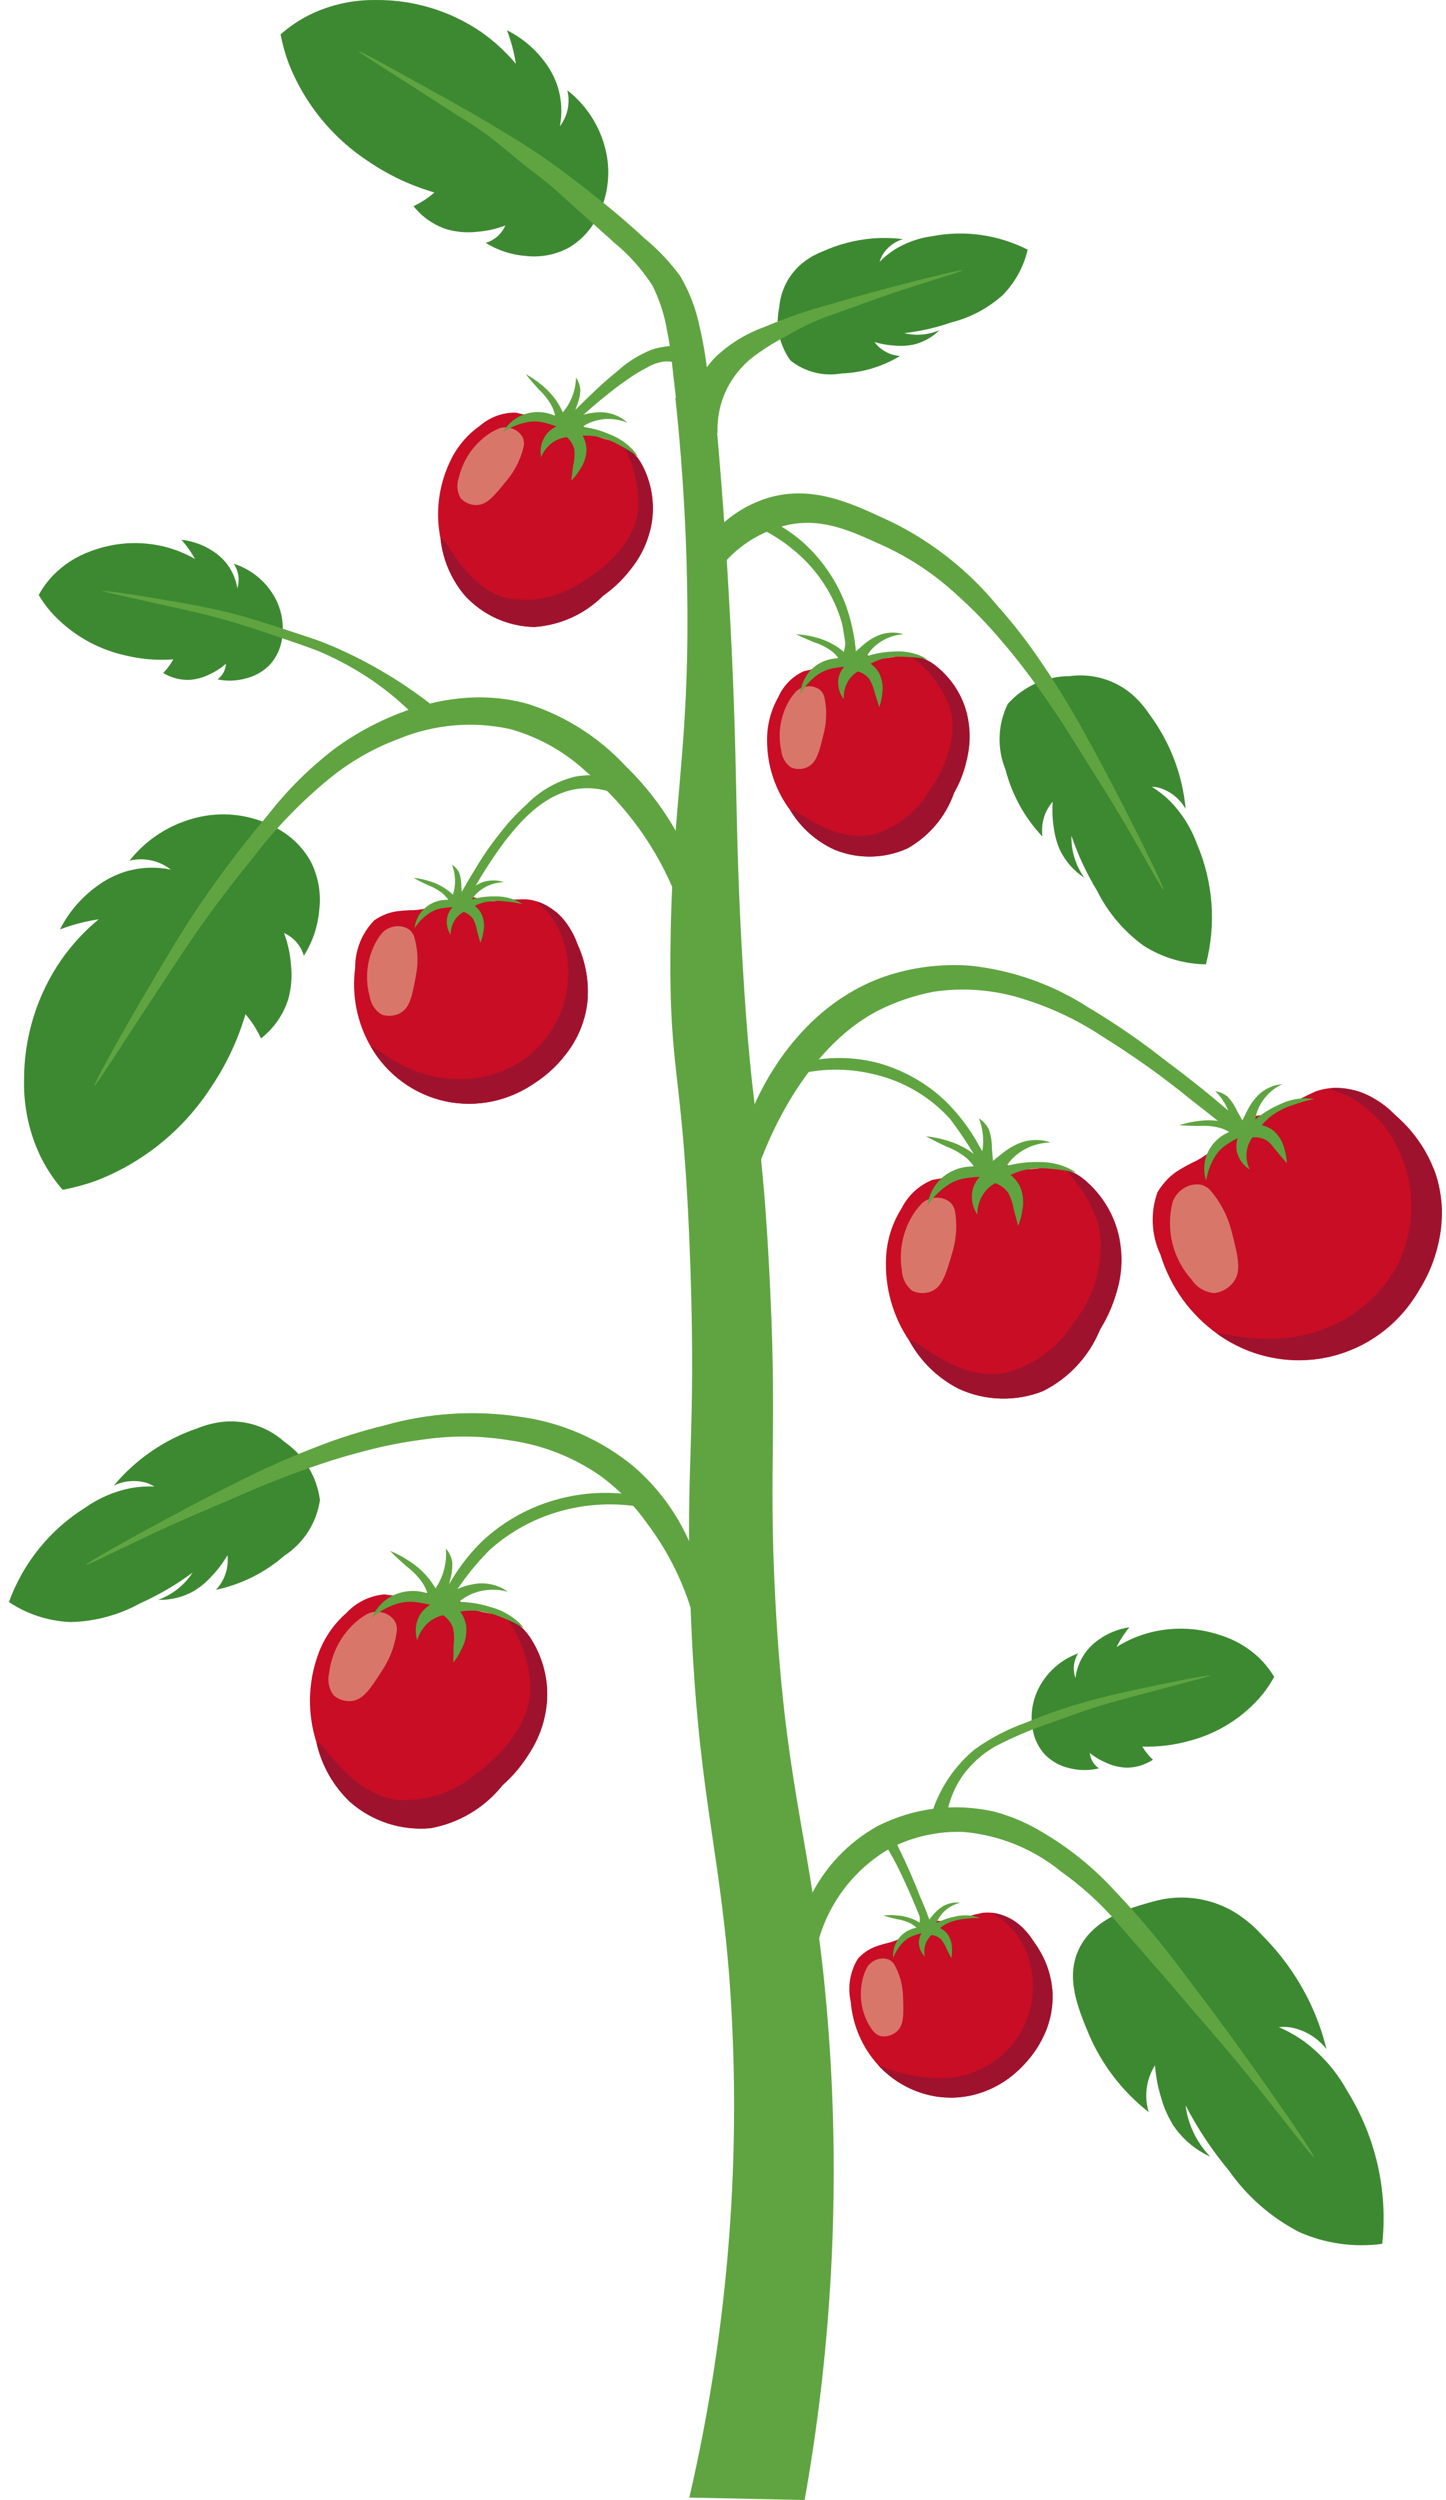<svg viewBox="0 0 81 140" fill="none" xmlns="http://www.w3.org/2000/svg">
<path d="M45.073 140L38.613 139.865C40.837 130.274 41.588 120.401 40.843 110.583C40.237 103.07 39.041 100.1 38.674 89.768C38.393 81.855 38.997 80.618 38.674 71.006C38.293 59.677 37.462 60.528 37.56 52.888C37.663 44.787 38.619 42.148 38.498 33.305C38.434 28.597 38.099 24.757 37.832 22.278H39.991C40.233 24.802 40.573 28.724 40.839 33.54C41.381 43.163 41.113 45.705 41.601 54.003C42.136 63.07 42.608 62.288 43.068 70.714C43.579 80.079 43.04 81.862 43.419 89.359C43.935 99.538 45.246 102.568 46.117 110.467C47.16 120.311 46.808 130.254 45.073 140Z" fill="#5FA440"/>
<path d="M44.94 14.738C44.615 15.008 44.34 15.332 44.126 15.695C43.858 16.157 43.695 16.674 43.651 17.206C43.54 17.72 43.539 18.25 43.647 18.764C43.755 19.277 43.97 19.762 44.278 20.187C44.677 20.505 45.14 20.734 45.634 20.859C46.129 20.985 46.645 21.003 47.147 20.914C48.303 20.87 49.429 20.533 50.419 19.935C50.137 19.917 49.863 19.837 49.615 19.702C49.367 19.567 49.152 19.38 48.983 19.154C49.353 19.264 49.734 19.332 50.119 19.355C50.462 19.387 50.808 19.37 51.146 19.304C51.704 19.176 52.215 18.895 52.621 18.492C52.191 18.676 51.725 18.762 51.258 18.743C51.053 18.734 50.85 18.706 50.652 18.657C51.555 18.553 52.445 18.349 53.304 18.051C54.368 17.782 55.351 17.259 56.168 16.527C56.86 15.824 57.344 14.943 57.567 13.982C55.915 13.142 54.03 12.876 52.21 13.228C51.457 13.329 50.734 13.589 50.088 13.991C49.793 14.184 49.519 14.409 49.273 14.662C49.308 14.535 49.358 14.413 49.421 14.298C49.679 13.863 50.09 13.539 50.574 13.391C50.004 13.32 49.428 13.308 48.856 13.354C47.896 13.438 46.957 13.684 46.08 14.081C45.668 14.24 45.283 14.461 44.94 14.738Z" fill="#3D8931"/>
<path d="M53.902 15.14C53.922 15.211 51.258 15.954 49.047 16.748C48.572 16.918 47.921 17.163 46.727 17.583C46.312 17.73 46.234 17.755 46.056 17.826C45.353 18.109 44.673 18.447 44.023 18.836C43.308 19.201 42.63 19.636 42 20.134C41.468 20.595 41.031 21.155 40.713 21.783C40.338 22.555 40.16 23.407 40.195 24.264L38.602 22.596C38.874 21.622 39.38 20.729 40.076 19.995C40.864 19.253 41.795 18.68 42.813 18.313C44.032 17.798 45.285 17.368 46.563 17.026C47.195 16.836 48.298 16.511 49.894 16.092C51.53 15.658 53.884 15.075 53.902 15.14Z" fill="#5FA440"/>
<path d="M33.377 12.309C33.987 11.228 34.206 9.97 33.997 8.747C33.741 7.285 32.951 5.971 31.781 5.059C31.881 5.475 31.869 5.91 31.748 6.32C31.665 6.592 31.534 6.848 31.361 7.074C31.504 6.346 31.465 5.594 31.249 4.884C31.087 4.369 30.835 3.886 30.506 3.458C29.953 2.712 29.23 2.109 28.399 1.697C28.547 2.081 28.668 2.475 28.762 2.876C28.82 3.119 28.866 3.361 28.901 3.579C28.324 2.889 27.656 2.279 26.917 1.766C25.183 0.593 23.132 -0.023 21.038 0.001C19.759 -0.015 18.494 0.268 17.344 0.828C16.756 1.123 16.21 1.491 15.716 1.925C15.823 2.483 15.977 3.032 16.176 3.564C17.071 5.831 18.653 7.76 20.7 9.082C21.816 9.833 23.043 10.406 24.335 10.778C24.239 10.863 24.134 10.949 24.02 11.033C23.753 11.232 23.465 11.404 23.163 11.545C23.642 12.15 24.289 12.6 25.023 12.839C25.589 13.002 26.182 13.049 26.766 12.977C27.295 12.934 27.814 12.816 28.309 12.626C28.22 12.831 28.093 13.017 27.933 13.174C27.729 13.373 27.48 13.52 27.206 13.601C27.889 14.025 28.664 14.277 29.465 14.335C30.263 14.424 31.07 14.277 31.785 13.912C32.457 13.539 33.008 12.983 33.377 12.309Z" fill="#3D8931"/>
<path d="M20.107 2.875C20.077 2.927 21.431 3.747 25.681 6.499C26.295 6.86 26.888 7.255 27.457 7.683C27.534 7.744 27.849 7.992 28.248 8.318C28.601 8.605 28.844 8.809 28.957 8.902C29.644 9.473 30.061 9.769 30.562 10.165C31.064 10.561 31.047 10.578 33.17 12.48C34.27 13.466 34.217 13.409 34.422 13.604C35.253 14.287 35.972 15.096 36.553 16.002C36.952 16.802 37.227 17.657 37.37 18.539C37.501 19.151 37.557 19.62 37.587 19.872C37.852 22.139 38.101 24.449 38.186 25.245L40.11 25.079C39.945 23.567 39.794 22.28 39.671 21.279C39.581 20.293 39.424 19.313 39.202 18.348C39 17.337 38.632 16.366 38.112 15.475C37.532 14.678 36.852 13.958 36.089 13.335C34.765 12.107 33.674 11.249 32.779 10.548C31.436 9.496 30.585 8.913 30.341 8.746C29.977 8.497 29.492 8.175 28.622 7.641C27.017 6.651 25.726 5.93 24.832 5.432C21.706 3.695 20.131 2.824 20.107 2.875Z" fill="#5FA440"/>
<path d="M27.765 28.031C27.788 28.062 28.528 27.281 30.952 24.866C31.331 24.488 31.836 23.986 32.537 23.357C32.682 23.228 32.814 23.115 32.945 22.994C33.173 22.796 33.538 22.477 33.98 22.125C34.254 21.906 34.645 21.594 35.183 21.226C35.523 20.984 35.88 20.767 36.252 20.579C36.545 20.405 36.87 20.291 37.207 20.243C37.597 20.215 37.987 20.305 38.326 20.5L38.447 19.4C37.793 19.314 37.128 19.377 36.502 19.584C35.795 19.864 35.146 20.271 34.586 20.784C34.064 21.202 33.563 21.647 33.087 22.116C32.629 22.549 32.286 22.897 32.139 23.047C31.304 23.895 30.759 24.553 30.177 25.237C28.566 27.131 27.74 28 27.765 28.031Z" fill="#5FA440"/>
<path d="M78.295 71.968C78.242 72.019 76.88 70.656 72.394 66.428C71.692 65.768 70.758 64.889 69.449 63.782C68.539 63.011 67.891 62.5 66.743 61.608C65.166 60.318 63.506 59.133 61.775 58.059C60.431 57.163 58.967 56.462 57.427 55.977C55.775 55.431 54.018 55.281 52.297 55.537C51.239 55.739 50.213 56.085 49.248 56.563C44.929 58.756 42.875 64.263 42.534 65.212L42.131 62.164C42.552 61.15 44.641 56.404 49.548 54.689C51.075 54.17 52.689 53.961 54.297 54.073C56.657 54.314 58.927 55.107 60.923 56.389C62.462 57.305 63.939 58.322 65.344 59.434C66.707 60.446 67.696 61.252 68.406 61.857C68.928 62.297 69.481 62.781 70.085 63.333C71.434 64.566 72.317 65.484 73.898 67.126C75.993 69.294 78.37 71.898 78.295 71.968Z" fill="#5FA440"/>
<path d="M12.662 79.605C13.189 79.574 13.717 79.635 14.223 79.784C14.862 79.975 15.45 80.306 15.945 80.754C16.485 81.127 16.94 81.61 17.28 82.171C17.621 82.732 17.839 83.358 17.922 84.01C17.828 84.641 17.602 85.245 17.257 85.781C16.913 86.318 16.458 86.776 15.923 87.124C14.832 88.073 13.516 88.729 12.1 89.029C12.402 88.702 12.611 88.302 12.706 87.868C12.76 87.612 12.773 87.349 12.744 87.09C12.502 87.507 12.212 87.894 11.88 88.243C11.594 88.565 11.264 88.845 10.899 89.075C10.281 89.434 9.575 89.613 8.86 89.592C9.408 89.391 9.904 89.073 10.314 88.658C10.492 88.476 10.652 88.277 10.791 88.064C9.879 88.741 8.896 89.318 7.859 89.782C6.658 90.445 5.315 90.806 3.944 90.835C2.714 90.785 1.523 90.397 0.5 89.713C1.29 87.536 2.782 85.684 4.741 84.449C5.515 83.899 6.397 83.519 7.328 83.333C7.765 83.256 8.209 83.227 8.652 83.249C8.51 83.162 8.359 83.091 8.202 83.039C7.594 82.862 6.942 82.918 6.373 83.196C7.609 81.713 9.232 80.601 11.062 79.984C11.572 79.775 12.112 79.647 12.662 79.605Z" fill="#3D8931"/>
<path d="M4.828 87.627C4.87 87.708 7.936 86.111 10.632 84.946C11.21 84.697 12.013 84.363 13.463 83.734C13.873 83.554 14.204 83.415 14.28 83.382C15.961 82.664 17.625 82.101 17.625 82.101C18.214 81.901 19.052 81.616 20.154 81.332C21.344 81.001 22.556 80.758 23.782 80.604C25.388 80.376 27.02 80.398 28.619 80.67C30.436 80.933 32.165 81.618 33.667 82.672C34.661 83.409 35.532 84.299 36.247 85.308C37.414 86.859 38.286 88.61 38.82 90.475L38.776 86.719C38.071 84.96 36.958 83.394 35.528 82.151C33.688 80.621 31.452 79.644 29.08 79.332C26.567 78.958 24.003 79.123 21.56 79.817C20.23 80.139 18.925 80.554 17.653 81.056C16.111 81.651 14.602 82.328 13.133 83.084C12.393 83.447 11.108 84.097 9.294 85.076C7.434 86.072 4.788 87.551 4.828 87.627Z" fill="#5FA440"/>
<path d="M69.043 107.016C68.45 106.681 67.802 106.452 67.13 106.339C66.278 106.198 65.406 106.25 64.577 106.491C63.435 106.808 61.281 107.371 60.435 109.15C59.674 110.749 60.383 112.452 60.986 113.901C61.717 115.622 62.873 117.128 64.346 118.279C64.18 117.728 64.165 117.142 64.303 116.583C64.385 116.255 64.519 115.943 64.7 115.658C64.745 116.28 64.861 116.895 65.048 117.489C65.198 118.025 65.423 118.537 65.715 119.01C66.229 119.778 66.947 120.388 67.789 120.769C67.266 120.225 66.869 119.572 66.627 118.857C66.523 118.545 66.451 118.223 66.41 117.896C67.085 119.201 67.9 120.428 68.841 121.556C69.858 123.007 71.213 124.19 72.789 125.002C74.246 125.643 75.851 125.869 77.429 125.656C77.748 122.679 77.066 119.68 75.49 117.133C74.904 116.055 74.096 115.113 73.12 114.369C72.658 114.032 72.161 113.747 71.636 113.521C71.85 113.5 72.065 113.504 72.277 113.533C73.082 113.674 73.805 114.11 74.307 114.754C74.086 113.852 73.773 112.975 73.373 112.137C72.697 110.736 71.789 109.459 70.688 108.361C70.212 107.831 69.657 107.377 69.043 107.016Z" fill="#3D8931"/>
<path d="M73.588 120.78C73.494 120.849 70.84 117.254 68.371 114.372C67.84 113.753 67.097 112.91 65.775 111.35C65.42 110.932 65.29 110.776 65.153 110.623C65.087 110.547 65.032 110.491 65.024 110.478C64.562 109.967 62.6 107.691 62.524 107.601C61.611 106.554 60.578 105.618 59.445 104.814C57.897 103.548 56.005 102.774 54.014 102.593C52.581 102.529 51.156 102.839 49.88 103.495C48.872 104.072 47.99 104.846 47.287 105.772C46.585 106.698 46.076 107.755 45.791 108.882L45.329 106.353C46.144 104.622 47.482 103.192 49.155 102.263C51.173 101.235 53.489 100.948 55.698 101.453C56.694 101.721 57.645 102.135 58.519 102.681C59.968 103.548 61.285 104.621 62.427 105.865C63.898 107.414 65.267 109.058 66.524 110.786C67.175 111.634 68.299 113.11 69.85 115.278C71.444 117.495 73.678 120.715 73.588 120.78Z" fill="#5FA440"/>
<path d="M15.599 46.434C14.364 45.721 12.921 45.456 11.514 45.684C9.832 45.963 8.314 46.858 7.256 48.195C7.734 48.083 8.233 48.1 8.703 48.244C9.016 48.342 9.308 48.495 9.567 48.696C8.732 48.526 7.867 48.562 7.05 48.803C6.456 48.985 5.9 49.27 5.404 49.644C4.542 50.272 3.84 51.096 3.359 52.048C3.802 51.879 4.256 51.741 4.718 51.634C5.001 51.569 5.271 51.519 5.527 51.481C4.727 52.142 4.021 52.908 3.427 53.758C2.064 55.738 1.339 58.087 1.348 60.49C1.317 61.962 1.629 63.42 2.262 64.749C2.595 65.426 3.013 66.058 3.507 66.629C4.148 66.51 4.779 66.339 5.393 66.117C8.004 65.108 10.234 63.306 11.77 60.965C12.644 59.688 13.312 58.282 13.751 56.798C13.847 56.91 13.943 57.031 14.04 57.162C14.266 57.472 14.46 57.803 14.62 58.152C15.319 57.607 15.842 56.868 16.125 56.028C16.317 55.379 16.377 54.698 16.299 54.026C16.255 53.419 16.125 52.821 15.911 52.251C16.178 52.369 16.416 52.545 16.608 52.765C16.799 52.986 16.94 53.246 17.02 53.526C17.514 52.747 17.811 51.859 17.885 50.939C17.994 50.025 17.832 49.098 17.421 48.273C16.999 47.501 16.367 46.863 15.599 46.434Z" fill="#3D8931"/>
<path d="M5.295 60.802C5.358 60.839 6.371 59.2 9.764 54.053C10.295 53.249 11.001 52.179 12.02 50.8C12.227 50.519 12.418 50.266 12.607 50.018C12.607 50.018 13.399 48.977 14.153 48.061C15.389 46.433 16.81 44.954 18.387 43.653C19.584 42.665 20.94 41.886 22.397 41.351C24.349 40.561 26.494 40.377 28.552 40.822C30.133 41.258 31.587 42.065 32.794 43.176C35.053 45.06 36.803 47.481 37.883 50.218L38.106 46.991C37.301 45.463 36.259 44.072 35.017 42.871C33.537 41.285 31.678 40.102 29.615 39.434C24.263 37.903 19.401 41.45 18.83 41.866C17.4 42.944 16.119 44.207 15.021 45.622C13.7 47.186 12.46 48.815 11.303 50.503C10.274 52.013 9.625 53.111 8.465 55.071C6.922 57.668 5.21 60.751 5.295 60.802Z" fill="#5FA440"/>
<path d="M57.863 96.924C57.693 96.102 57.813 95.246 58.202 94.501C58.669 93.614 59.45 92.932 60.393 92.589C60.266 92.793 60.187 93.024 60.161 93.263C60.135 93.502 60.163 93.745 60.244 93.971C60.304 93.474 60.484 92.998 60.77 92.586C60.982 92.289 61.244 92.031 61.544 91.823C62.054 91.458 62.644 91.22 63.265 91.127C63.088 91.343 62.926 91.571 62.78 91.81C62.691 91.955 62.614 92.097 62.545 92.233C63.062 91.908 63.62 91.656 64.205 91.481C65.562 91.087 67.007 91.116 68.347 91.565C69.174 91.819 69.931 92.263 70.556 92.863C70.872 93.174 71.147 93.525 71.375 93.906C71.19 94.243 70.978 94.563 70.74 94.864C69.693 96.136 68.274 97.048 66.682 97.473C65.807 97.724 64.899 97.837 63.989 97.808C64.033 97.881 64.083 97.958 64.138 98.037C64.269 98.221 64.419 98.39 64.584 98.543C64.15 98.832 63.641 98.988 63.119 98.99C62.722 98.977 62.331 98.885 61.969 98.718C61.638 98.58 61.329 98.396 61.05 98.171C61.066 98.343 61.121 98.508 61.208 98.656C61.296 98.804 61.415 98.931 61.557 99.028C61.03 99.157 60.48 99.157 59.953 99.028C59.421 98.919 58.933 98.657 58.548 98.274C58.198 97.898 57.96 97.43 57.863 96.924Z" fill="#3D8931"/>
<path d="M67.791 93.832C67.801 93.874 66.701 94.136 63.197 95.078C62.649 95.224 61.921 95.422 60.962 95.734C60.296 95.953 59.839 96.118 59.039 96.418C57.9 96.791 56.792 97.256 55.728 97.809C55.002 98.229 54.375 98.801 53.89 99.486C53.515 100.037 53.246 100.654 53.098 101.304L52.249 101.374C52.703 100.038 53.521 98.855 54.61 97.958C55.502 97.318 56.482 96.81 57.518 96.448C58.629 95.984 59.77 95.592 60.932 95.276C61.965 94.982 62.699 94.822 64.008 94.538C65.74 94.163 67.779 93.775 67.791 93.832Z" fill="#5FA440"/>
<path d="M20.77 98.603C20.811 98.618 21.255 97.575 22.764 94.279C23.006 93.764 23.315 93.078 23.784 92.185C23.879 92.003 23.967 91.839 24.054 91.679C24.054 91.679 24.418 91.005 24.781 90.403C25.474 89.087 26.357 87.88 27.401 86.822C28.341 85.971 29.436 85.309 30.626 84.872C32.209 84.291 33.911 84.11 35.581 84.345L34.975 83.656C33.381 83.49 31.77 83.702 30.273 84.272C29.031 84.745 27.895 85.461 26.935 86.38C26.188 87.126 25.555 87.977 25.056 88.907C24.494 89.856 23.973 90.734 23.332 92.077C22.869 93.047 22.59 93.743 22.093 94.986C21.438 96.635 20.716 98.581 20.77 98.603Z" fill="#5FA440"/>
<path d="M59.189 73.879C59.148 73.896 58.704 72.853 57.182 69.563C56.94 69.048 56.626 68.363 56.155 67.471C55.828 66.852 55.585 66.43 55.155 65.692C54.589 64.635 53.943 63.622 53.222 62.663C52.085 61.406 50.588 60.53 48.935 60.155C47.71 59.856 46.436 59.821 45.197 60.052L45.608 59.364C46.776 59.17 47.973 59.22 49.122 59.51C50.57 59.897 51.897 60.643 52.98 61.679C53.731 62.421 54.366 63.27 54.865 64.2C55.498 65.224 56.078 66.28 56.604 67.362C57.071 68.332 57.352 69.026 57.854 70.271C58.514 71.914 59.242 73.857 59.189 73.879Z" fill="#5FA440"/>
<path d="M15.793 35.789C15.93 34.961 15.775 34.112 15.357 33.386C14.854 32.52 14.046 31.872 13.092 31.568C13.253 31.808 13.347 32.087 13.365 32.375C13.376 32.568 13.353 32.761 13.296 32.945C13.217 32.45 13.017 31.981 12.714 31.581C12.491 31.294 12.219 31.048 11.911 30.854C11.386 30.51 10.787 30.296 10.164 30.228C10.348 30.436 10.518 30.657 10.673 30.89C10.767 31.031 10.851 31.171 10.925 31.303C10.395 31 9.827 30.77 9.235 30.619C7.864 30.277 6.422 30.362 5.1 30.862C4.284 31.15 3.546 31.625 2.945 32.248C2.642 32.572 2.381 32.933 2.168 33.323C2.367 33.652 2.592 33.964 2.842 34.256C3.939 35.485 5.394 36.34 7.001 36.7C7.885 36.916 8.798 36.992 9.706 36.925C9.664 37.002 9.617 37.081 9.565 37.16C9.441 37.349 9.299 37.525 9.141 37.685C9.586 37.957 10.101 38.092 10.622 38.073C11.018 38.044 11.405 37.935 11.759 37.754C12.085 37.604 12.387 37.408 12.656 37.173C12.646 37.344 12.599 37.511 12.518 37.663C12.436 37.814 12.322 37.945 12.184 38.047C12.715 38.158 13.265 38.137 13.787 37.987C14.314 37.857 14.791 37.576 15.16 37.177C15.498 36.784 15.718 36.302 15.793 35.789Z" fill="#3D8931"/>
<path d="M5.748 33.097C5.741 33.14 6.853 33.357 10.389 34.158C10.943 34.279 11.678 34.45 12.648 34.725C12.845 34.781 13.025 34.833 13.2 34.885C13.845 35.079 14.331 35.241 14.598 35.331C16.536 35.985 17.506 36.313 18.043 36.55C19.009 36.973 19.934 37.483 20.808 38.073C21.585 38.604 22.315 39.2 22.989 39.857L24.22 39.505C23.288 38.774 22.305 38.11 21.278 37.518C20.294 36.947 19.27 36.446 18.216 36.019C17.688 35.811 17.165 35.641 16.119 35.3C14.69 34.838 13.817 34.545 12.661 34.267C11.617 34.014 10.879 33.884 9.558 33.653C7.812 33.346 5.759 33.039 5.748 33.097Z" fill="#5FA440"/>
<path d="M63.284 38.777C62.868 38.453 62.4 38.203 61.899 38.039C61.263 37.833 60.589 37.773 59.927 37.862C59.271 37.863 58.622 38.002 58.023 38.27C57.425 38.538 56.889 38.93 56.452 39.419C56.171 39.992 56.014 40.618 55.994 41.255C55.973 41.893 56.088 42.528 56.331 43.117C56.692 44.518 57.404 45.803 58.398 46.853C58.336 46.414 58.391 45.965 58.559 45.554C58.66 45.313 58.798 45.09 58.97 44.893C58.932 45.373 58.951 45.856 59.026 46.332C59.079 46.76 59.192 47.177 59.361 47.573C59.666 48.22 60.145 48.769 60.745 49.158C60.252 48.472 59.997 47.644 60.018 46.8C60.382 47.876 60.863 48.908 61.452 49.879C62.063 51.106 62.964 52.167 64.075 52.97C65.117 53.627 66.319 53.985 67.55 54.004C68.137 51.762 67.96 49.389 67.049 47.259C66.725 46.367 66.215 45.553 65.553 44.872C65.239 44.562 64.891 44.288 64.516 44.054C64.68 44.063 64.843 44.09 65.001 44.137C65.602 44.336 66.106 44.753 66.416 45.305C66.242 43.382 65.538 41.545 64.383 39.998C64.081 39.538 63.71 39.126 63.284 38.777Z" fill="#3D8931"/>
<path d="M65.178 49.829C65.098 49.872 63.482 46.816 61.923 44.327C61.589 43.792 61.117 43.062 60.285 41.717C60.043 41.334 59.856 41.032 59.811 40.962C58.842 39.417 57.786 38.008 57.786 38.008C57.414 37.509 56.885 36.796 56.142 35.939C55.35 34.991 54.489 34.103 53.567 33.282C52.375 32.181 51.019 31.273 49.548 30.589C47.73 29.767 46.181 29.014 44.256 29.369C42.874 29.651 41.617 30.365 40.667 31.408L40.424 29.377C41.167 28.691 42.055 28.179 43.022 27.881C45.614 27.105 47.925 28.298 49.929 29.222C52.21 30.341 54.227 31.933 55.845 33.891C56.756 34.912 57.596 35.994 58.357 37.13C59.288 38.497 60.146 39.913 60.926 41.371C61.327 42.098 62.017 43.355 62.953 45.191C63.916 47.069 65.254 49.789 65.178 49.829Z" fill="#5FA440"/>
<path d="M22.28 58.371C22.32 58.387 22.765 57.345 24.287 54.054C24.529 53.539 24.842 52.855 25.313 51.963C25.64 51.343 25.883 50.922 26.314 50.183C26.89 49.132 27.535 48.12 28.246 47.154C29.041 46.145 30.508 44.292 32.635 44.148C33.135 44.116 33.637 44.176 34.115 44.324L33.647 43.459C33.154 43.391 32.653 43.405 32.166 43.503C31.138 43.769 30.205 44.314 29.468 45.078C28.912 45.578 28.405 46.13 27.955 46.727C27.458 47.349 27.006 48.006 26.603 48.692C25.972 49.717 25.393 50.773 24.869 51.857C24.402 52.826 24.122 53.52 23.619 54.765C22.954 56.406 22.226 58.349 22.28 58.371Z" fill="#5FA440"/>
<path d="M67.025 64.997C66.642 65.172 66.272 65.375 65.918 65.603C65.753 65.716 65.598 65.841 65.454 65.978C65.216 66.215 65.009 66.479 64.837 66.766C64.429 67.908 64.489 69.164 65.004 70.262C65.555 72.064 66.687 73.632 68.224 74.723C69.11 75.359 70.12 75.8 71.188 76.019C72.257 76.238 73.359 76.23 74.424 75.993C75.489 75.757 76.492 75.299 77.367 74.65C78.243 74 78.972 73.172 79.506 72.222C80.076 71.328 80.461 70.33 80.637 69.285C80.814 68.24 80.779 67.171 80.534 66.14C80.121 64.698 79.292 63.41 78.15 62.438C77.423 61.665 76.465 61.148 75.42 60.965C74.852 60.873 74.269 60.922 73.724 61.107C73.054 61.406 72.404 61.747 71.779 62.13C71.582 62.246 71.369 62.332 71.146 62.387C70.953 62.423 70.757 62.448 70.561 62.461C70.222 62.499 69.893 62.601 69.592 62.761C69.343 62.93 69.117 63.132 68.92 63.36C68.502 63.788 68.483 63.858 68.245 64.094C67.883 64.451 67.472 64.755 67.025 64.997Z" fill="#C80D25"/>
<path d="M80.293 65.421C80.21 65.207 80.115 64.997 80.011 64.792L80.001 64.773C79.902 64.58 79.798 64.398 79.69 64.228L79.68 64.212C79.581 64.054 79.478 63.909 79.376 63.77L79.318 63.692C79.223 63.571 79.127 63.45 79.034 63.339L78.953 63.246C78.874 63.156 78.797 63.072 78.722 62.994L78.642 62.91C78.592 62.859 78.547 62.816 78.5 62.771C78.379 62.656 78.264 62.546 78.148 62.44C77.999 62.304 77.838 62.163 77.664 62.021C77.465 61.861 77.3 61.739 77.16 61.647L77.068 61.583L76.968 61.52C76.63 61.311 76.263 61.154 75.878 61.054H75.867C75.72 61.018 75.571 60.99 75.421 60.971C75.187 60.94 74.951 60.925 74.716 60.929H74.708C74.632 60.929 74.547 60.945 74.466 60.953C74.789 61.109 75.123 61.242 75.464 61.35C76.732 62.004 77.742 63.066 78.331 64.364C78.823 65.382 79.072 66.5 79.06 67.63C79.047 68.761 78.774 69.873 78.261 70.88C77.329 72.592 75.782 73.886 73.933 74.502C70.903 75.593 68.285 74.457 68.227 74.724C69.401 75.521 70.757 76.009 72.17 76.143C72.302 76.152 72.435 76.16 72.571 76.163H72.651C73.244 76.175 73.837 76.118 74.417 75.994C74.603 75.953 74.781 75.904 74.958 75.852C75.015 75.835 75.069 75.814 75.125 75.796C75.246 75.759 75.355 75.72 75.466 75.675C75.529 75.651 75.587 75.625 75.651 75.6C75.75 75.559 75.849 75.516 75.944 75.479L76.124 75.393C76.216 75.347 76.305 75.299 76.394 75.252C76.45 75.222 76.505 75.192 76.559 75.16C76.648 75.108 76.736 75.055 76.822 75C76.866 74.971 76.915 74.942 76.959 74.913C77.064 74.843 77.166 74.771 77.264 74.698L77.327 74.653C77.448 74.565 77.557 74.474 77.666 74.385L77.76 74.302C77.833 74.238 77.906 74.174 77.975 74.109C78.013 74.076 78.048 74.04 78.084 74.006L78.257 73.835L78.362 73.728C78.414 73.672 78.465 73.617 78.513 73.563L78.605 73.461C78.654 73.405 78.7 73.35 78.745 73.296L78.82 73.205C78.868 73.146 78.913 73.084 78.957 73.03L79.005 72.968C79.063 72.892 79.115 72.819 79.164 72.75L79.203 72.694L79.3 72.552L79.335 72.499L79.393 72.408L79.456 72.31L79.507 72.222C80.09 71.265 80.487 70.207 80.677 69.104C80.691 69.024 80.704 68.944 80.714 68.861C80.714 68.836 80.722 68.803 80.725 68.78C80.739 68.659 80.746 68.538 80.755 68.424C80.755 68.358 80.763 68.292 80.766 68.231C80.772 68.092 80.774 67.951 80.772 67.808V67.743C80.772 67.596 80.759 67.448 80.744 67.298C80.744 67.257 80.736 67.219 80.731 67.177C80.715 67.034 80.696 66.89 80.67 66.743L80.66 66.686C80.628 66.504 80.587 66.323 80.539 66.136C80.474 65.894 80.395 65.656 80.304 65.422L80.293 65.421Z" fill="#9F122D"/>
<path d="M66.275 66.567C66.006 66.744 65.801 67.003 65.69 67.305C65.493 68.062 65.486 68.856 65.671 69.617C65.856 70.377 66.227 71.079 66.751 71.66C66.89 71.872 67.075 72.049 67.292 72.18C67.509 72.311 67.753 72.391 68.005 72.415C68.422 72.37 68.805 72.16 69.067 71.832C69.564 71.208 69.363 70.417 68.975 68.896C68.756 68.058 68.345 67.283 67.775 66.632C67.635 66.489 67.457 66.388 67.263 66.342C66.917 66.288 66.564 66.368 66.275 66.567Z" fill="#D9766A"/>
<path d="M70.002 65.49C69.818 65.108 69.775 64.672 69.88 64.261C69.936 64.056 70.03 63.864 70.158 63.694C70.435 63.667 70.714 63.726 70.955 63.865C71.155 63.986 71.228 64.129 71.554 64.515C71.772 64.773 71.954 64.991 72.085 65.148C72.076 64.883 72.032 64.62 71.954 64.367C71.866 63.973 71.66 63.615 71.364 63.342C71.165 63.179 70.931 63.066 70.68 63.012C70.831 62.83 71.001 62.664 71.186 62.517C71.554 62.239 71.967 62.026 72.407 61.888C72.798 61.741 73.2 61.628 73.61 61.548C73.445 61.519 73.278 61.504 73.11 61.502C72.6 61.512 72.098 61.636 71.642 61.866C71.163 62.075 70.716 62.353 70.316 62.69C70.339 62.533 70.377 62.38 70.429 62.23C70.546 61.911 70.723 61.617 70.952 61.364C71.196 61.092 71.492 60.871 71.823 60.715C71.676 60.726 71.531 60.752 71.39 60.793C71.058 60.896 70.753 61.072 70.499 61.31C70.22 61.591 69.992 61.919 69.827 62.279C69.723 62.469 69.647 62.633 69.596 62.745C69.514 62.598 69.408 62.409 69.284 62.191C69.154 61.899 68.975 61.633 68.754 61.403C68.56 61.246 68.327 61.145 68.08 61.112C68.33 61.356 68.537 61.641 68.693 61.953C68.849 62.266 68.951 62.602 68.993 62.949C68.741 62.862 68.48 62.801 68.214 62.767C67.823 62.72 67.426 62.728 67.037 62.79C66.703 62.833 66.375 62.907 66.056 63.012C66.528 63.045 66.912 63.053 67.182 63.054C67.587 63.026 67.993 63.067 68.384 63.176C68.548 63.23 68.707 63.303 68.855 63.391C68.458 63.556 68.114 63.829 67.864 64.179C67.665 64.458 67.534 64.78 67.482 65.12C67.43 65.459 67.46 65.805 67.567 66.131C67.629 65.681 67.779 65.248 68.007 64.855C68.126 64.641 68.279 64.449 68.462 64.286C68.59 64.178 68.727 64.08 68.871 63.994C69.056 63.872 69.216 63.791 69.333 63.733C69.253 63.969 69.234 64.222 69.278 64.467C69.323 64.678 69.411 64.877 69.535 65.053C69.659 65.229 69.818 65.377 70.002 65.49Z" fill="#5FA440"/>
<path d="M26.831 90.227C26.613 90.157 26.403 90.064 26.205 89.95C25.521 89.575 25.584 89.432 25.206 89.282C24.77 89.149 24.309 89.126 23.863 89.216C23.453 89.256 23.402 89.308 23.041 89.353C22.534 89.388 22.025 89.366 21.523 89.285C20.712 89.36 19.956 89.731 19.401 90.328C18.651 90.984 18.089 91.83 17.775 92.777C17.241 94.33 17.225 96.015 17.728 97.579C18.009 98.848 18.661 100.006 19.602 100.903C20.214 101.442 20.93 101.851 21.705 102.105C22.481 102.358 23.3 102.451 24.113 102.377C25.703 102.092 27.135 101.24 28.145 99.979C29.511 98.798 30.397 97.156 30.634 95.366C30.7 94.629 30.619 93.886 30.397 93.18C30.175 92.474 29.816 91.819 29.34 91.252C29.06 90.972 28.732 90.744 28.371 90.581C28.123 90.486 27.868 90.415 27.607 90.366C27.346 90.333 27.087 90.287 26.831 90.227Z" fill="#C80D25"/>
<path d="M30.634 95.366C30.702 94.471 30.567 93.573 30.238 92.738C30.114 92.419 29.962 92.114 29.781 91.824C29.656 91.619 29.509 91.428 29.343 91.255C29.064 90.974 28.735 90.746 28.374 90.583C29.169 91.721 29.635 93.056 29.72 94.442C29.742 97.038 27.191 98.941 26.738 99.278C25.497 100.353 23.884 100.899 22.245 100.797C19.483 100.39 18.055 97.349 17.727 97.581C18.008 98.851 18.661 100.008 19.602 100.905C20.214 101.445 20.93 101.854 21.705 102.107C22.481 102.361 23.3 102.454 24.112 102.38C25.702 102.094 27.135 101.242 28.145 99.982C28.361 99.762 28.613 99.505 28.872 99.209C29.154 98.889 29.412 98.55 29.645 98.194C30.207 97.35 30.547 96.377 30.634 95.366Z" fill="#9F122D"/>
<path d="M21.407 90.296C21.138 90.231 20.855 90.255 20.601 90.366C20.439 90.455 20.284 90.555 20.136 90.664C19.195 91.403 18.585 92.485 18.439 93.672C18.385 93.887 18.378 94.111 18.42 94.328C18.462 94.546 18.551 94.752 18.681 94.931C18.814 95.049 18.97 95.14 19.139 95.196C19.308 95.253 19.487 95.275 19.664 95.261C20.348 95.202 20.735 94.597 21.482 93.431C21.889 92.785 22.146 92.055 22.232 91.296C22.242 91.121 22.204 90.947 22.122 90.793C22.041 90.667 21.936 90.558 21.814 90.473C21.691 90.388 21.553 90.328 21.407 90.296Z" fill="#D9766A"/>
<path d="M23.373 91.861C23.499 91.401 23.782 91 24.174 90.728C24.373 90.595 24.595 90.501 24.828 90.451C25.083 90.63 25.276 90.884 25.38 91.178C25.44 91.506 25.45 91.841 25.407 92.172C25.407 92.551 25.396 92.87 25.392 93.1C25.579 92.869 25.736 92.614 25.857 92.341C26.073 91.942 26.161 91.486 26.111 91.035C26.065 90.75 25.951 90.48 25.781 90.248C26.043 90.204 26.309 90.188 26.574 90.199C27.091 90.235 27.598 90.358 28.074 90.563C28.514 90.73 28.94 90.932 29.347 91.169C29.228 91.022 29.097 90.885 28.955 90.76C28.515 90.392 27.999 90.127 27.443 89.985C26.882 89.808 26.298 89.715 25.71 89.706C25.845 89.59 25.991 89.487 26.145 89.398C26.48 89.213 26.848 89.095 27.227 89.049C27.635 88.999 28.049 89.029 28.445 89.14C28.313 89.041 28.171 88.957 28.021 88.888C27.663 88.73 27.274 88.655 26.883 88.669C26.439 88.702 26.005 88.813 25.599 88.996C25.37 89.081 25.186 89.162 25.06 89.221C25.098 89.035 25.148 88.797 25.203 88.52C25.308 88.177 25.352 87.819 25.333 87.461C25.285 87.184 25.161 86.927 24.976 86.717C25.044 87.505 24.84 88.293 24.398 88.95C24.247 88.69 24.071 88.447 23.871 88.223C23.573 87.894 23.23 87.608 22.853 87.374C22.535 87.166 22.197 86.99 21.845 86.849C22.22 87.223 22.54 87.514 22.769 87.715C23.136 87.986 23.452 88.318 23.705 88.698C23.805 88.865 23.886 89.043 23.947 89.228C23.488 89.075 22.995 89.053 22.525 89.165C22.149 89.255 21.799 89.432 21.505 89.682C21.21 89.932 20.978 90.248 20.828 90.604C21.213 90.268 21.66 90.01 22.143 89.845C22.401 89.752 22.673 89.702 22.948 89.698C23.137 89.7 23.326 89.718 23.512 89.752C23.709 89.782 23.904 89.823 24.096 89.873C23.854 90.015 23.651 90.216 23.507 90.457C23.391 90.67 23.319 90.904 23.296 91.145C23.273 91.386 23.299 91.63 23.373 91.861Z" fill="#5FA440"/>
<path d="M23.195 50.968C22.85 50.969 22.505 50.993 22.164 51.041C22.003 51.07 21.845 51.11 21.69 51.162C21.433 51.258 21.189 51.385 20.963 51.539C20.271 52.25 19.887 53.205 19.895 54.197C19.691 55.725 19.998 57.278 20.769 58.613C21.212 59.388 21.812 60.061 22.532 60.588C23.253 61.115 24.075 61.484 24.948 61.672C25.82 61.86 26.722 61.861 27.595 61.677C28.468 61.493 29.293 61.127 30.015 60.603C30.743 60.133 31.37 59.521 31.858 58.804C32.345 58.087 32.684 57.279 32.854 56.429C33.039 55.215 32.861 53.974 32.344 52.861C32.067 52.038 31.53 51.327 30.814 50.835C30.423 50.572 29.973 50.41 29.505 50.362C28.904 50.355 28.305 50.387 27.709 50.459C27.522 50.478 27.334 50.469 27.15 50.435C26.994 50.396 26.84 50.347 26.69 50.289C26.424 50.202 26.144 50.166 25.864 50.182C25.621 50.223 25.384 50.295 25.16 50.399C24.703 50.573 24.665 50.618 24.408 50.714C24.017 50.855 23.609 50.941 23.195 50.968Z" fill="#C80D25"/>
<path d="M32.923 55.812C32.932 55.624 32.932 55.435 32.923 55.247V55.229C32.916 55.052 32.9 54.881 32.878 54.718V54.703C32.857 54.552 32.831 54.407 32.802 54.269L32.786 54.192C32.757 54.071 32.727 53.949 32.695 53.828L32.666 53.731C32.638 53.637 32.609 53.548 32.58 53.465C32.569 53.434 32.559 53.404 32.548 53.375C32.529 53.32 32.511 53.272 32.491 53.224C32.442 53.096 32.392 52.975 32.342 52.86C32.277 52.709 32.207 52.547 32.127 52.384C32.035 52.197 31.951 52.049 31.884 51.933C31.869 51.907 31.853 51.881 31.836 51.855C31.819 51.83 31.801 51.798 31.784 51.775C31.603 51.501 31.382 51.256 31.128 51.048H31.121C31.024 50.971 30.922 50.9 30.817 50.835C30.654 50.731 30.484 50.64 30.307 50.562C30.25 50.538 30.185 50.519 30.119 50.498C30.305 50.724 30.508 50.936 30.725 51.133C31.445 52.053 31.834 53.188 31.83 54.355C31.848 55.28 31.652 56.197 31.257 57.033C30.862 57.87 30.279 58.604 29.554 59.178C28.276 60.135 26.682 60.57 25.095 60.397C22.471 60.17 20.909 58.438 20.775 58.616C21.376 59.61 22.218 60.435 23.224 61.016C23.32 61.068 23.416 61.119 23.516 61.169L23.574 61.198C24.012 61.41 24.474 61.569 24.949 61.673C25.102 61.706 25.251 61.731 25.399 61.752C25.447 61.759 25.496 61.763 25.543 61.769C25.642 61.78 25.741 61.791 25.836 61.797L26 61.804C26.088 61.804 26.176 61.81 26.262 61.81C26.316 61.81 26.371 61.81 26.424 61.81C26.509 61.81 26.591 61.804 26.674 61.798L26.828 61.786C26.913 61.777 26.995 61.768 27.077 61.755L27.209 61.739C27.312 61.721 27.412 61.703 27.51 61.683L27.572 61.671C27.693 61.645 27.804 61.616 27.916 61.586C27.948 61.577 27.98 61.566 28.013 61.557C28.09 61.535 28.167 61.512 28.241 61.488L28.356 61.448C28.42 61.426 28.483 61.403 28.544 61.38L28.657 61.335L28.827 61.265L28.93 61.22L29.09 61.145L29.176 61.103L29.338 61.02L29.395 60.99C29.464 60.952 29.529 60.917 29.588 60.882L29.635 60.853L29.756 60.781L29.8 60.753L29.875 60.706L29.955 60.653L30.021 60.609C30.782 60.097 31.44 59.445 31.959 58.688C31.996 58.634 32.033 58.578 32.069 58.52L32.105 58.464C32.154 58.382 32.202 58.296 32.248 58.209C32.273 58.161 32.3 58.114 32.322 58.069C32.374 57.968 32.423 57.864 32.471 57.757L32.491 57.708C32.537 57.597 32.581 57.484 32.622 57.367C32.633 57.336 32.643 57.306 32.653 57.276C32.69 57.163 32.724 57.049 32.756 56.933L32.768 56.887C32.805 56.74 32.837 56.59 32.863 56.435C32.897 56.234 32.92 56.032 32.931 55.829L32.923 55.812Z" fill="#9F122D"/>
<path d="M22.103 51.881C21.843 51.921 21.602 52.044 21.416 52.231C21.306 52.365 21.205 52.506 21.114 52.654C20.838 53.13 20.661 53.657 20.593 54.203C20.524 54.749 20.567 55.303 20.718 55.832C20.75 56.037 20.828 56.232 20.945 56.404C21.061 56.575 21.215 56.718 21.394 56.822C21.721 56.93 22.077 56.905 22.384 56.751C22.966 56.455 23.086 55.798 23.317 54.536C23.44 53.837 23.399 53.12 23.196 52.441C23.141 52.287 23.043 52.152 22.915 52.05C22.676 51.892 22.386 51.832 22.103 51.881Z" fill="#D9766A"/>
<path d="M25.243 52.349C25.237 52.002 25.353 51.663 25.57 51.393C25.682 51.26 25.818 51.149 25.97 51.065C26.186 51.139 26.373 51.279 26.506 51.465C26.616 51.681 26.691 51.913 26.729 52.152C26.804 52.419 26.864 52.643 26.908 52.804C26.992 52.604 27.049 52.394 27.078 52.179C27.147 51.854 27.116 51.516 26.988 51.21C26.897 51.019 26.763 50.853 26.596 50.725C26.77 50.641 26.952 50.575 27.14 50.529C27.508 50.448 27.888 50.431 28.263 50.478C28.604 50.502 28.942 50.555 29.275 50.636C29.162 50.558 29.042 50.489 28.917 50.431C28.536 50.264 28.122 50.185 27.705 50.199C27.277 50.191 26.85 50.245 26.437 50.359C26.508 50.25 26.589 50.149 26.679 50.056C26.875 49.858 27.108 49.7 27.364 49.59C27.638 49.471 27.933 49.408 28.233 49.404C28.12 49.364 28.004 49.335 27.886 49.319C27.604 49.282 27.317 49.31 27.046 49.399C26.743 49.514 26.462 49.68 26.216 49.891C26.074 49.997 25.962 50.092 25.885 50.159C25.875 50.021 25.86 49.844 25.842 49.64C25.847 49.38 25.806 49.12 25.721 48.873C25.631 48.69 25.492 48.536 25.32 48.426C25.527 48.964 25.546 49.556 25.373 50.106C25.215 49.954 25.041 49.819 24.854 49.703C24.579 49.535 24.282 49.406 23.971 49.319C23.706 49.24 23.433 49.186 23.158 49.158C23.497 49.343 23.781 49.482 23.982 49.574C24.293 49.689 24.582 49.856 24.837 50.069C24.94 50.166 25.033 50.274 25.113 50.391C24.762 50.376 24.414 50.46 24.108 50.633C23.864 50.772 23.657 50.967 23.502 51.202C23.348 51.437 23.252 51.705 23.221 51.984C23.42 51.67 23.679 51.398 23.983 51.184C24.144 51.066 24.324 50.975 24.515 50.916C24.648 50.879 24.784 50.853 24.921 50.839C25.064 50.819 25.208 50.807 25.352 50.803C25.212 50.951 25.112 51.132 25.061 51.33C25.02 51.503 25.015 51.683 25.047 51.858C25.078 52.033 25.145 52.2 25.243 52.349Z" fill="#5FA440"/>
<path d="M57.605 65.481C57.377 65.474 57.149 65.444 56.927 65.39C56.165 65.222 56.184 65.069 55.779 65.026C55.325 65.02 54.876 65.128 54.473 65.34C54.091 65.494 54.057 65.559 53.723 65.703C53.246 65.88 52.751 66.002 52.247 66.067C51.49 66.367 50.869 66.936 50.505 67.664C49.97 68.506 49.669 69.475 49.633 70.472C49.559 72.113 50.017 73.734 50.941 75.093C51.566 76.234 52.518 77.163 53.675 77.759C54.414 78.104 55.216 78.295 56.031 78.319C56.847 78.344 57.658 78.203 58.417 77.903C59.863 77.183 60.998 75.962 61.612 74.468C62.59 72.949 62.978 71.124 62.702 69.338C62.558 68.612 62.272 67.923 61.861 67.308C61.45 66.694 60.922 66.167 60.307 65.757C59.959 65.567 59.579 65.441 59.187 65.385C58.923 65.365 58.658 65.368 58.394 65.393C58.133 65.436 57.87 65.466 57.605 65.481Z" fill="#C80D25"/>
<path d="M62.701 69.338C62.514 68.46 62.132 67.636 61.581 66.927C61.373 66.657 61.139 66.407 60.884 66.18C60.709 66.015 60.515 65.873 60.305 65.757C60.159 65.679 60.006 65.616 59.848 65.568L59.779 65.575C60.007 65.834 60.22 66.107 60.417 66.391C60.934 67.088 61.323 67.873 61.564 68.707C61.712 69.617 61.673 70.546 61.451 71.44C61.228 72.334 60.826 73.173 60.269 73.907C60.18 74.028 60.109 74.129 60.064 74.188C59.177 75.568 57.785 76.545 56.186 76.911C53.421 77.297 51.194 74.782 50.947 75.093C51.573 76.234 52.525 77.162 53.681 77.759C54.42 78.104 55.222 78.295 56.037 78.319C56.852 78.344 57.664 78.203 58.423 77.903C59.869 77.183 61.004 75.962 61.617 74.468C61.763 74.197 61.933 73.879 62.102 73.52C62.283 73.135 62.436 72.738 62.559 72.331C62.858 71.361 62.907 70.331 62.701 69.338Z" fill="#9F122D"/>
<path d="M52.42 67.073C52.143 67.086 51.878 67.189 51.665 67.367C51.535 67.498 51.414 67.638 51.302 67.785C50.607 68.759 50.326 69.968 50.52 71.148C50.529 71.369 50.586 71.586 50.687 71.783C50.789 71.98 50.932 72.153 51.108 72.288C51.269 72.364 51.444 72.406 51.622 72.413C51.8 72.42 51.977 72.391 52.144 72.328C52.782 72.079 52.984 71.389 53.37 70.061C53.58 69.326 53.622 68.553 53.491 67.8C53.453 67.63 53.369 67.474 53.249 67.349C53.136 67.251 53.004 67.176 52.862 67.128C52.72 67.081 52.57 67.062 52.42 67.073Z" fill="#D9766A"/>
<path d="M54.747 68.022C54.739 67.544 54.899 67.08 55.198 66.708C55.351 66.525 55.538 66.372 55.748 66.258C56.044 66.36 56.301 66.552 56.482 66.807C56.633 67.104 56.737 67.422 56.789 67.751C56.892 68.115 56.975 68.425 57.031 68.647C57.146 68.372 57.225 68.084 57.264 67.789C57.359 67.345 57.317 66.882 57.143 66.463C57.018 66.203 56.834 65.975 56.605 65.799C56.844 65.683 57.094 65.592 57.352 65.529C57.859 65.418 58.38 65.394 58.895 65.457C59.363 65.492 59.828 65.565 60.285 65.675C60.129 65.569 59.965 65.475 59.794 65.394C59.269 65.165 58.699 65.056 58.126 65.075C57.537 65.065 56.95 65.139 56.383 65.296C56.48 65.147 56.591 65.007 56.715 64.878C56.985 64.607 57.304 64.389 57.655 64.238C58.032 64.076 58.438 63.989 58.849 63.983C58.694 63.927 58.533 63.886 58.37 63.861C57.983 63.811 57.589 63.849 57.218 63.972C56.801 64.129 56.415 64.357 56.076 64.647C55.881 64.792 55.727 64.923 55.623 65.01C55.607 64.82 55.588 64.579 55.563 64.298C55.568 63.939 55.51 63.582 55.389 63.243C55.266 62.992 55.075 62.78 54.838 62.63C55.123 63.367 55.15 64.179 54.912 64.933C54.694 64.725 54.455 64.54 54.199 64.381C53.822 64.149 53.414 63.971 52.988 63.853C52.623 63.744 52.25 63.67 51.872 63.633C52.338 63.887 52.727 64.076 53.002 64.203C53.43 64.361 53.828 64.591 54.178 64.884C54.32 65.017 54.448 65.165 54.558 65.325C54.074 65.307 53.595 65.425 53.175 65.666C52.841 65.858 52.557 66.126 52.345 66.448C52.133 66.77 52.001 67.138 51.958 67.521C52.232 67.09 52.587 66.717 53.005 66.423C53.225 66.263 53.471 66.14 53.732 66.06C53.914 66.009 54.1 65.974 54.288 65.953C54.485 65.927 54.683 65.91 54.882 65.903C54.689 66.108 54.551 66.358 54.482 66.63C54.429 66.868 54.426 67.114 54.472 67.353C54.517 67.592 54.611 67.82 54.747 68.022Z" fill="#5FA440"/>
<path d="M52.632 110.319C52.36 109.72 52.133 109.101 51.952 108.469C51.903 108.332 51.676 107.713 51.404 107.044C51.31 106.814 51.206 106.567 51.093 106.303C51.012 106.115 50.937 105.94 50.862 105.777C50.722 105.467 50.477 104.921 50.236 104.451C49.959 103.907 49.648 103.381 49.307 102.875L49.849 102.529C49.902 102.624 49.977 102.771 50.067 102.935C50.169 103.129 50.558 103.885 51.047 105.01C51.207 105.374 51.372 105.779 51.545 106.222C51.979 107.186 52.319 108.189 52.562 109.218C52.655 109.577 52.679 109.951 52.632 110.319Z" fill="#5FA440"/>
<path d="M47.651 44.826C47.617 44.169 47.633 43.51 47.698 42.856C47.698 42.71 47.719 42.051 47.712 41.329C47.712 41.082 47.706 40.814 47.696 40.527C47.674 39.825 47.641 39.34 47.575 38.489C47.531 37.291 47.395 36.098 47.17 34.921C46.704 33.291 45.746 31.845 44.428 30.779C43.459 29.972 42.33 29.38 41.115 29.043L41.787 28.605C42.923 28.946 43.977 29.517 44.882 30.284C46.013 31.269 46.877 32.523 47.395 33.93C47.744 34.926 47.941 35.969 47.981 37.024C48.097 38.222 48.152 39.425 48.147 40.629C48.196 41.684 48.144 42.743 47.99 43.789C47.943 44.153 47.828 44.505 47.651 44.826Z" fill="#5FA440"/>
<path d="M49.836 108.781C49.547 108.845 49.264 108.928 48.987 109.031C48.858 109.084 48.732 109.147 48.612 109.219C48.413 109.346 48.23 109.497 48.068 109.668C47.617 110.391 47.468 111.261 47.654 112.092C47.76 113.415 48.301 114.666 49.194 115.648C49.707 116.219 50.335 116.676 51.037 116.988C51.739 117.3 52.498 117.461 53.266 117.46C54.034 117.459 54.793 117.296 55.494 116.982C56.195 116.668 56.822 116.21 57.334 115.638C57.861 115.109 58.277 114.48 58.557 113.788C58.837 113.096 58.975 112.355 58.963 111.608C58.897 110.554 58.521 109.542 57.883 108.7C57.5 108.058 56.919 107.558 56.228 107.275C55.847 107.125 55.435 107.072 55.029 107.12C54.523 107.224 54.025 107.361 53.536 107.53C53.383 107.579 53.224 107.607 53.063 107.611C52.924 107.606 52.785 107.593 52.648 107.572C52.409 107.547 52.167 107.567 51.934 107.631C51.737 107.711 51.552 107.815 51.382 107.943C51.029 108.173 51.006 108.218 50.807 108.345C50.506 108.535 50.178 108.682 49.836 108.781Z" fill="#C80D25"/>
<path d="M58.907 111.083C58.88 110.916 58.846 110.759 58.807 110.608V110.593C58.769 110.445 58.725 110.303 58.676 110.17V110.158C58.632 110.037 58.583 109.916 58.533 109.808L58.505 109.745C58.458 109.644 58.411 109.55 58.364 109.46L58.321 109.384C58.281 109.31 58.24 109.239 58.2 109.174C58.187 109.151 58.172 109.127 58.158 109.105C58.132 109.063 58.107 109.026 58.083 108.984C58.017 108.887 57.953 108.794 57.89 108.703C57.808 108.588 57.719 108.46 57.622 108.339C57.525 108.218 57.414 108.089 57.333 108.005L57.278 107.948L57.22 107.891C57.017 107.696 56.787 107.533 56.536 107.406H56.529C56.434 107.359 56.335 107.319 56.235 107.285C56.077 107.226 55.915 107.18 55.75 107.148C55.698 107.138 55.636 107.135 55.579 107.129C55.778 107.285 55.987 107.426 56.206 107.553C56.979 108.194 57.514 109.078 57.723 110.061C57.906 110.836 57.908 111.642 57.729 112.418C57.549 113.193 57.193 113.917 56.688 114.532C55.786 115.57 54.525 116.227 53.158 116.371C51.802 116.424 50.452 116.181 49.199 115.659C49.886 116.387 50.745 116.928 51.697 117.235C51.786 117.261 51.877 117.287 51.971 117.31L52.025 117.324C52.432 117.423 52.849 117.473 53.268 117.473C53.402 117.473 53.532 117.473 53.661 117.458L53.782 117.444C53.868 117.436 53.952 117.427 54.034 117.415L54.173 117.391C54.249 117.379 54.322 117.364 54.394 117.349C54.44 117.339 54.486 117.328 54.531 117.316C54.601 117.299 54.67 117.281 54.738 117.26L54.859 117.222L55.064 117.152L55.172 117.112C55.256 117.081 55.336 117.047 55.414 117.012L55.464 116.99C55.559 116.947 55.651 116.901 55.738 116.857L55.814 116.814C55.876 116.781 55.935 116.747 55.994 116.715L56.083 116.659L56.229 116.568L56.316 116.51C56.361 116.48 56.404 116.449 56.446 116.419L56.524 116.363L56.645 116.271L56.711 116.22C56.753 116.186 56.793 116.153 56.832 116.12L56.874 116.085C56.925 116.041 56.973 115.999 57.016 115.963L57.051 115.931C57.083 115.903 57.113 115.874 57.14 115.848L57.171 115.817L57.226 115.764L57.284 115.705L57.331 115.656C57.877 115.086 58.311 114.418 58.61 113.688C58.63 113.634 58.652 113.581 58.672 113.525L58.691 113.472C58.718 113.395 58.742 113.313 58.765 113.23C58.778 113.186 58.791 113.141 58.802 113.099C58.827 113.004 58.851 112.909 58.87 112.809L58.879 112.764C58.897 112.663 58.914 112.56 58.927 112.453C58.927 112.425 58.933 112.398 58.936 112.371C58.947 112.27 58.955 112.168 58.959 112.064V112.023C58.959 111.893 58.959 111.761 58.959 111.625C58.95 111.449 58.931 111.274 58.904 111.099L58.907 111.083Z" fill="#9F122D"/>
<path d="M49.084 109.748C48.872 109.829 48.691 109.976 48.569 110.168C48.502 110.3 48.443 110.437 48.393 110.577C48.247 111.028 48.193 111.503 48.234 111.975C48.276 112.447 48.413 112.906 48.636 113.324C48.819 113.642 49.013 113.965 49.385 114.033C49.679 114.064 49.973 113.977 50.204 113.791C50.64 113.437 50.621 112.863 50.585 111.757C50.561 111.148 50.395 110.552 50.101 110.017C50.026 109.898 49.92 109.802 49.793 109.74C49.564 109.652 49.311 109.655 49.084 109.748Z" fill="#D9766A"/>
<path d="M51.811 109.572C51.742 109.281 51.778 108.975 51.913 108.708C51.982 108.575 52.076 108.457 52.189 108.36C52.384 108.384 52.567 108.469 52.712 108.602C52.844 108.764 52.949 108.946 53.025 109.14C53.136 109.351 53.229 109.528 53.294 109.656C53.329 109.473 53.338 109.285 53.323 109.099C53.322 108.815 53.235 108.537 53.072 108.304C52.961 108.161 52.818 108.047 52.654 107.971C52.785 107.867 52.926 107.779 53.076 107.705C53.372 107.573 53.688 107.491 54.011 107.463C54.303 107.421 54.597 107.404 54.891 107.412C54.782 107.367 54.669 107.331 54.553 107.304C54.201 107.234 53.837 107.243 53.489 107.33C53.128 107.4 52.778 107.523 52.452 107.693C52.493 107.587 52.544 107.484 52.606 107.388C52.735 107.186 52.901 107.01 53.096 106.871C53.306 106.72 53.542 106.613 53.793 106.555C53.691 106.542 53.587 106.538 53.484 106.545C53.24 106.564 53.004 106.64 52.794 106.765C52.56 106.916 52.355 107.107 52.188 107.33C52.087 107.451 52.01 107.545 51.959 107.615C51.925 107.501 51.88 107.355 51.828 107.187C51.784 106.967 51.702 106.756 51.586 106.564C51.476 106.427 51.331 106.323 51.166 106.262C51.439 106.676 51.562 107.171 51.516 107.664C51.356 107.566 51.185 107.485 51.007 107.422C50.741 107.329 50.464 107.274 50.182 107.258C49.945 107.24 49.706 107.245 49.47 107.272C49.788 107.365 50.051 107.429 50.238 107.472C50.521 107.511 50.795 107.599 51.047 107.732C51.152 107.794 51.25 107.868 51.338 107.951C51.04 108.005 50.763 108.141 50.537 108.343C50.358 108.505 50.219 108.707 50.133 108.933C50.046 109.158 50.014 109.401 50.038 109.642C50.149 109.342 50.317 109.066 50.534 108.83C50.648 108.701 50.782 108.592 50.932 108.508C51.037 108.453 51.146 108.406 51.258 108.368C51.377 108.326 51.499 108.289 51.622 108.259C51.531 108.41 51.48 108.581 51.473 108.756C51.471 108.908 51.5 109.058 51.558 109.198C51.617 109.338 51.702 109.465 51.811 109.572Z" fill="#5FA440"/>
<path d="M33.57 24.478C33.382 24.393 33.203 24.288 33.037 24.166C32.46 23.762 32.53 23.641 32.207 23.469C31.83 23.305 31.418 23.239 31.008 23.276C30.636 23.276 30.587 23.314 30.257 23.317C29.799 23.298 29.344 23.227 28.901 23.107C28.166 23.094 27.451 23.353 26.894 23.834C26.158 24.349 25.572 25.052 25.198 25.869C24.565 27.21 24.382 28.72 24.678 30.173C24.804 31.34 25.275 32.443 26.03 33.341C26.526 33.886 27.128 34.324 27.798 34.628C28.468 34.933 29.194 35.097 29.93 35.113C31.385 35.014 32.754 34.392 33.786 33.362C35.129 32.437 36.087 31.051 36.477 29.467C36.609 28.813 36.611 28.139 36.483 27.484C36.354 26.829 36.098 26.206 35.728 25.65C35.505 25.371 35.233 25.134 34.925 24.952C34.712 24.843 34.49 24.753 34.262 24.683C34.028 24.627 33.797 24.559 33.57 24.478Z" fill="#C80D25"/>
<path d="M36.472 29.465C36.623 28.669 36.591 27.849 36.379 27.068C36.299 26.77 36.192 26.48 36.059 26.201C35.967 26.005 35.855 25.82 35.723 25.648C35.5 25.369 35.228 25.132 34.921 24.95C35.52 26.049 35.805 27.293 35.745 28.544C35.503 30.876 33.03 32.329 32.595 32.587C31.374 33.428 29.873 33.758 28.413 33.505C25.975 32.865 24.994 29.99 24.678 30.171C24.804 31.338 25.275 32.441 26.03 33.339C26.526 33.883 27.128 34.321 27.798 34.626C28.468 34.93 29.194 35.095 29.93 35.11C31.385 35.012 32.754 34.39 33.786 33.359C34.002 33.183 34.254 32.977 34.513 32.737C34.797 32.479 35.063 32.2 35.308 31.904C35.895 31.202 36.296 30.363 36.472 29.465Z" fill="#9F122D"/>
<path d="M28.698 24.002C28.464 23.917 28.208 23.911 27.971 23.985C27.817 24.049 27.668 24.123 27.523 24.207C26.607 24.777 25.954 25.686 25.706 26.736C25.636 26.923 25.607 27.124 25.623 27.323C25.639 27.523 25.698 27.716 25.797 27.89C25.904 28.01 26.035 28.106 26.181 28.173C26.326 28.241 26.484 28.278 26.645 28.283C27.264 28.299 27.671 27.798 28.455 26.822C28.885 26.282 29.188 25.653 29.34 24.98C29.367 24.824 29.349 24.664 29.29 24.518C29.169 24.274 28.956 24.089 28.698 24.002Z" fill="#D9766A"/>
<path d="M30.309 25.602C30.469 25.202 30.763 24.87 31.142 24.665C31.333 24.565 31.541 24.503 31.756 24.481C31.967 24.669 32.115 24.918 32.178 25.194C32.199 25.494 32.174 25.795 32.104 26.087C32.061 26.428 32.025 26.713 31.997 26.919C32.189 26.73 32.354 26.516 32.49 26.284C32.725 25.948 32.852 25.549 32.854 25.139C32.84 24.878 32.765 24.625 32.635 24.398C32.874 24.385 33.115 24.397 33.352 24.435C33.812 24.518 34.255 24.679 34.661 24.911C35.039 25.102 35.401 25.325 35.743 25.576C35.65 25.433 35.546 25.297 35.431 25.171C35.074 24.797 34.637 24.507 34.153 24.323C33.666 24.11 33.152 23.968 32.625 23.901C32.757 23.811 32.899 23.733 33.047 23.67C33.365 23.536 33.707 23.466 34.052 23.463C34.423 23.458 34.791 23.527 35.136 23.666C35.027 23.564 34.907 23.474 34.779 23.397C34.474 23.22 34.133 23.115 33.781 23.088C33.379 23.074 32.978 23.13 32.596 23.253C32.383 23.306 32.208 23.362 32.09 23.402C32.144 23.239 32.212 23.03 32.288 22.788C32.416 22.491 32.492 22.173 32.51 21.85C32.495 21.598 32.412 21.355 32.267 21.147C32.249 21.861 31.988 22.547 31.527 23.093C31.417 22.845 31.283 22.607 31.126 22.386C30.892 22.061 30.613 21.771 30.298 21.524C30.034 21.307 29.75 21.115 29.45 20.952C29.749 21.326 30.009 21.619 30.193 21.821C30.494 22.099 30.745 22.427 30.936 22.79C31.008 22.951 31.062 23.119 31.098 23.291C30.702 23.107 30.262 23.039 29.829 23.093C29.484 23.137 29.153 23.261 28.864 23.456C28.576 23.651 28.337 23.911 28.168 24.215C28.547 23.953 28.973 23.766 29.422 23.665C29.663 23.606 29.913 23.588 30.16 23.612C30.329 23.633 30.497 23.669 30.661 23.717C30.834 23.763 31.005 23.818 31.172 23.882C30.941 23.985 30.74 24.146 30.587 24.347C30.457 24.526 30.366 24.73 30.319 24.946C30.271 25.162 30.268 25.385 30.309 25.602Z" fill="#5FA440"/>
<path d="M49.618 36.853C49.421 36.857 49.224 36.84 49.03 36.803C48.368 36.691 48.378 36.561 48.029 36.541C47.637 36.556 47.255 36.668 46.918 36.867C46.596 37.015 46.569 37.072 46.288 37.21C45.885 37.382 45.465 37.507 45.034 37.583C44.394 37.873 43.884 38.388 43.601 39.03C43.176 39.776 42.957 40.622 42.968 41.48C42.971 42.895 43.433 44.271 44.285 45.402C44.87 46.358 45.727 47.117 46.747 47.583C47.397 47.849 48.095 47.98 48.798 47.968C49.5 47.955 50.193 47.8 50.833 47.51C52.046 46.83 52.972 45.733 53.437 44.422C54.218 43.076 54.476 41.489 54.164 39.965C54.011 39.347 53.736 38.765 53.357 38.254C52.978 37.742 52.502 37.31 51.955 36.984C51.648 36.834 51.317 36.742 50.977 36.71C50.749 36.703 50.521 36.716 50.295 36.75C50.071 36.796 49.845 36.83 49.618 36.853Z" fill="#C80D25"/>
<path d="M54.16 39.96C53.964 39.212 53.6 38.519 53.097 37.932C52.907 37.709 52.696 37.503 52.467 37.318C52.308 37.186 52.135 37.072 51.951 36.979C51.644 36.829 51.313 36.736 50.973 36.705C51.94 37.407 52.695 38.361 53.154 39.464C53.904 41.572 52.365 43.839 52.092 44.241C51.386 45.466 50.227 46.365 48.865 46.744C46.502 47.193 44.482 45.121 44.282 45.402C44.867 46.358 45.724 47.118 46.744 47.583C47.394 47.849 48.092 47.98 48.795 47.968C49.497 47.955 50.19 47.8 50.83 47.51C52.043 46.83 52.968 45.733 53.434 44.423C53.548 44.18 53.676 43.903 53.81 43.588C53.949 43.248 54.063 42.9 54.153 42.544C54.373 41.697 54.376 40.808 54.16 39.96Z" fill="#9F122D"/>
<path d="M45.224 38.438C44.986 38.46 44.763 38.56 44.588 38.722C44.481 38.84 44.383 38.966 44.293 39.097C43.736 39.963 43.545 41.015 43.761 42.022C43.777 42.212 43.835 42.397 43.931 42.562C44.026 42.727 44.157 42.869 44.314 42.978C44.455 43.037 44.608 43.067 44.761 43.065C44.915 43.064 45.066 43.031 45.207 42.97C45.746 42.727 45.89 42.121 46.168 40.969C46.317 40.328 46.319 39.661 46.175 39.019C46.134 38.875 46.054 38.745 45.944 38.642C45.74 38.482 45.481 38.408 45.224 38.438Z" fill="#D9766A"/>
<path d="M47.264 39.157C47.238 38.747 47.356 38.341 47.598 38.009C47.722 37.845 47.876 37.706 48.052 37.599C48.312 37.675 48.541 37.829 48.708 38.041C48.85 38.291 48.952 38.56 49.011 38.841C49.114 39.151 49.199 39.412 49.253 39.601C49.34 39.36 49.396 39.108 49.418 38.852C49.48 38.466 49.424 38.071 49.257 37.718C49.138 37.499 48.97 37.311 48.765 37.17C48.966 37.061 49.178 36.973 49.397 36.907C49.828 36.791 50.276 36.75 50.722 36.786C51.126 36.796 51.528 36.839 51.925 36.916C51.787 36.829 51.642 36.755 51.491 36.693C51.028 36.517 50.531 36.447 50.037 36.488C49.531 36.504 49.029 36.592 48.548 36.751C48.625 36.618 48.715 36.494 48.816 36.378C49.036 36.133 49.302 35.933 49.598 35.789C49.916 35.632 50.261 35.54 50.615 35.519C50.479 35.476 50.34 35.448 50.198 35.434C49.862 35.406 49.525 35.455 49.211 35.577C48.858 35.728 48.536 35.941 48.257 36.204C48.094 36.338 47.967 36.456 47.883 36.54C47.862 36.376 47.834 36.169 47.801 35.934C47.79 35.626 47.725 35.321 47.609 35.035C47.491 34.824 47.318 34.649 47.108 34.53C47.385 35.153 47.441 35.852 47.267 36.511C47.071 36.34 46.859 36.191 46.632 36.065C46.297 35.882 45.938 35.746 45.566 35.661C45.248 35.583 44.923 35.535 44.596 35.519C45.008 35.717 45.35 35.864 45.592 35.963C45.967 36.08 46.319 36.262 46.632 36.499C46.76 36.607 46.876 36.729 46.977 36.862C46.561 36.867 46.153 36.987 45.802 37.211C45.523 37.391 45.289 37.634 45.121 37.92C44.953 38.206 44.854 38.528 44.833 38.859C45.051 38.478 45.342 38.142 45.688 37.87C45.872 37.722 46.079 37.605 46.301 37.524C46.456 37.471 46.615 37.431 46.776 37.403C46.945 37.372 47.114 37.349 47.285 37.335C47.128 37.519 47.019 37.739 46.97 37.976C46.937 38.183 46.946 38.394 46.996 38.597C47.047 38.8 47.138 38.991 47.264 39.157Z" fill="#5FA440"/>
</svg>
